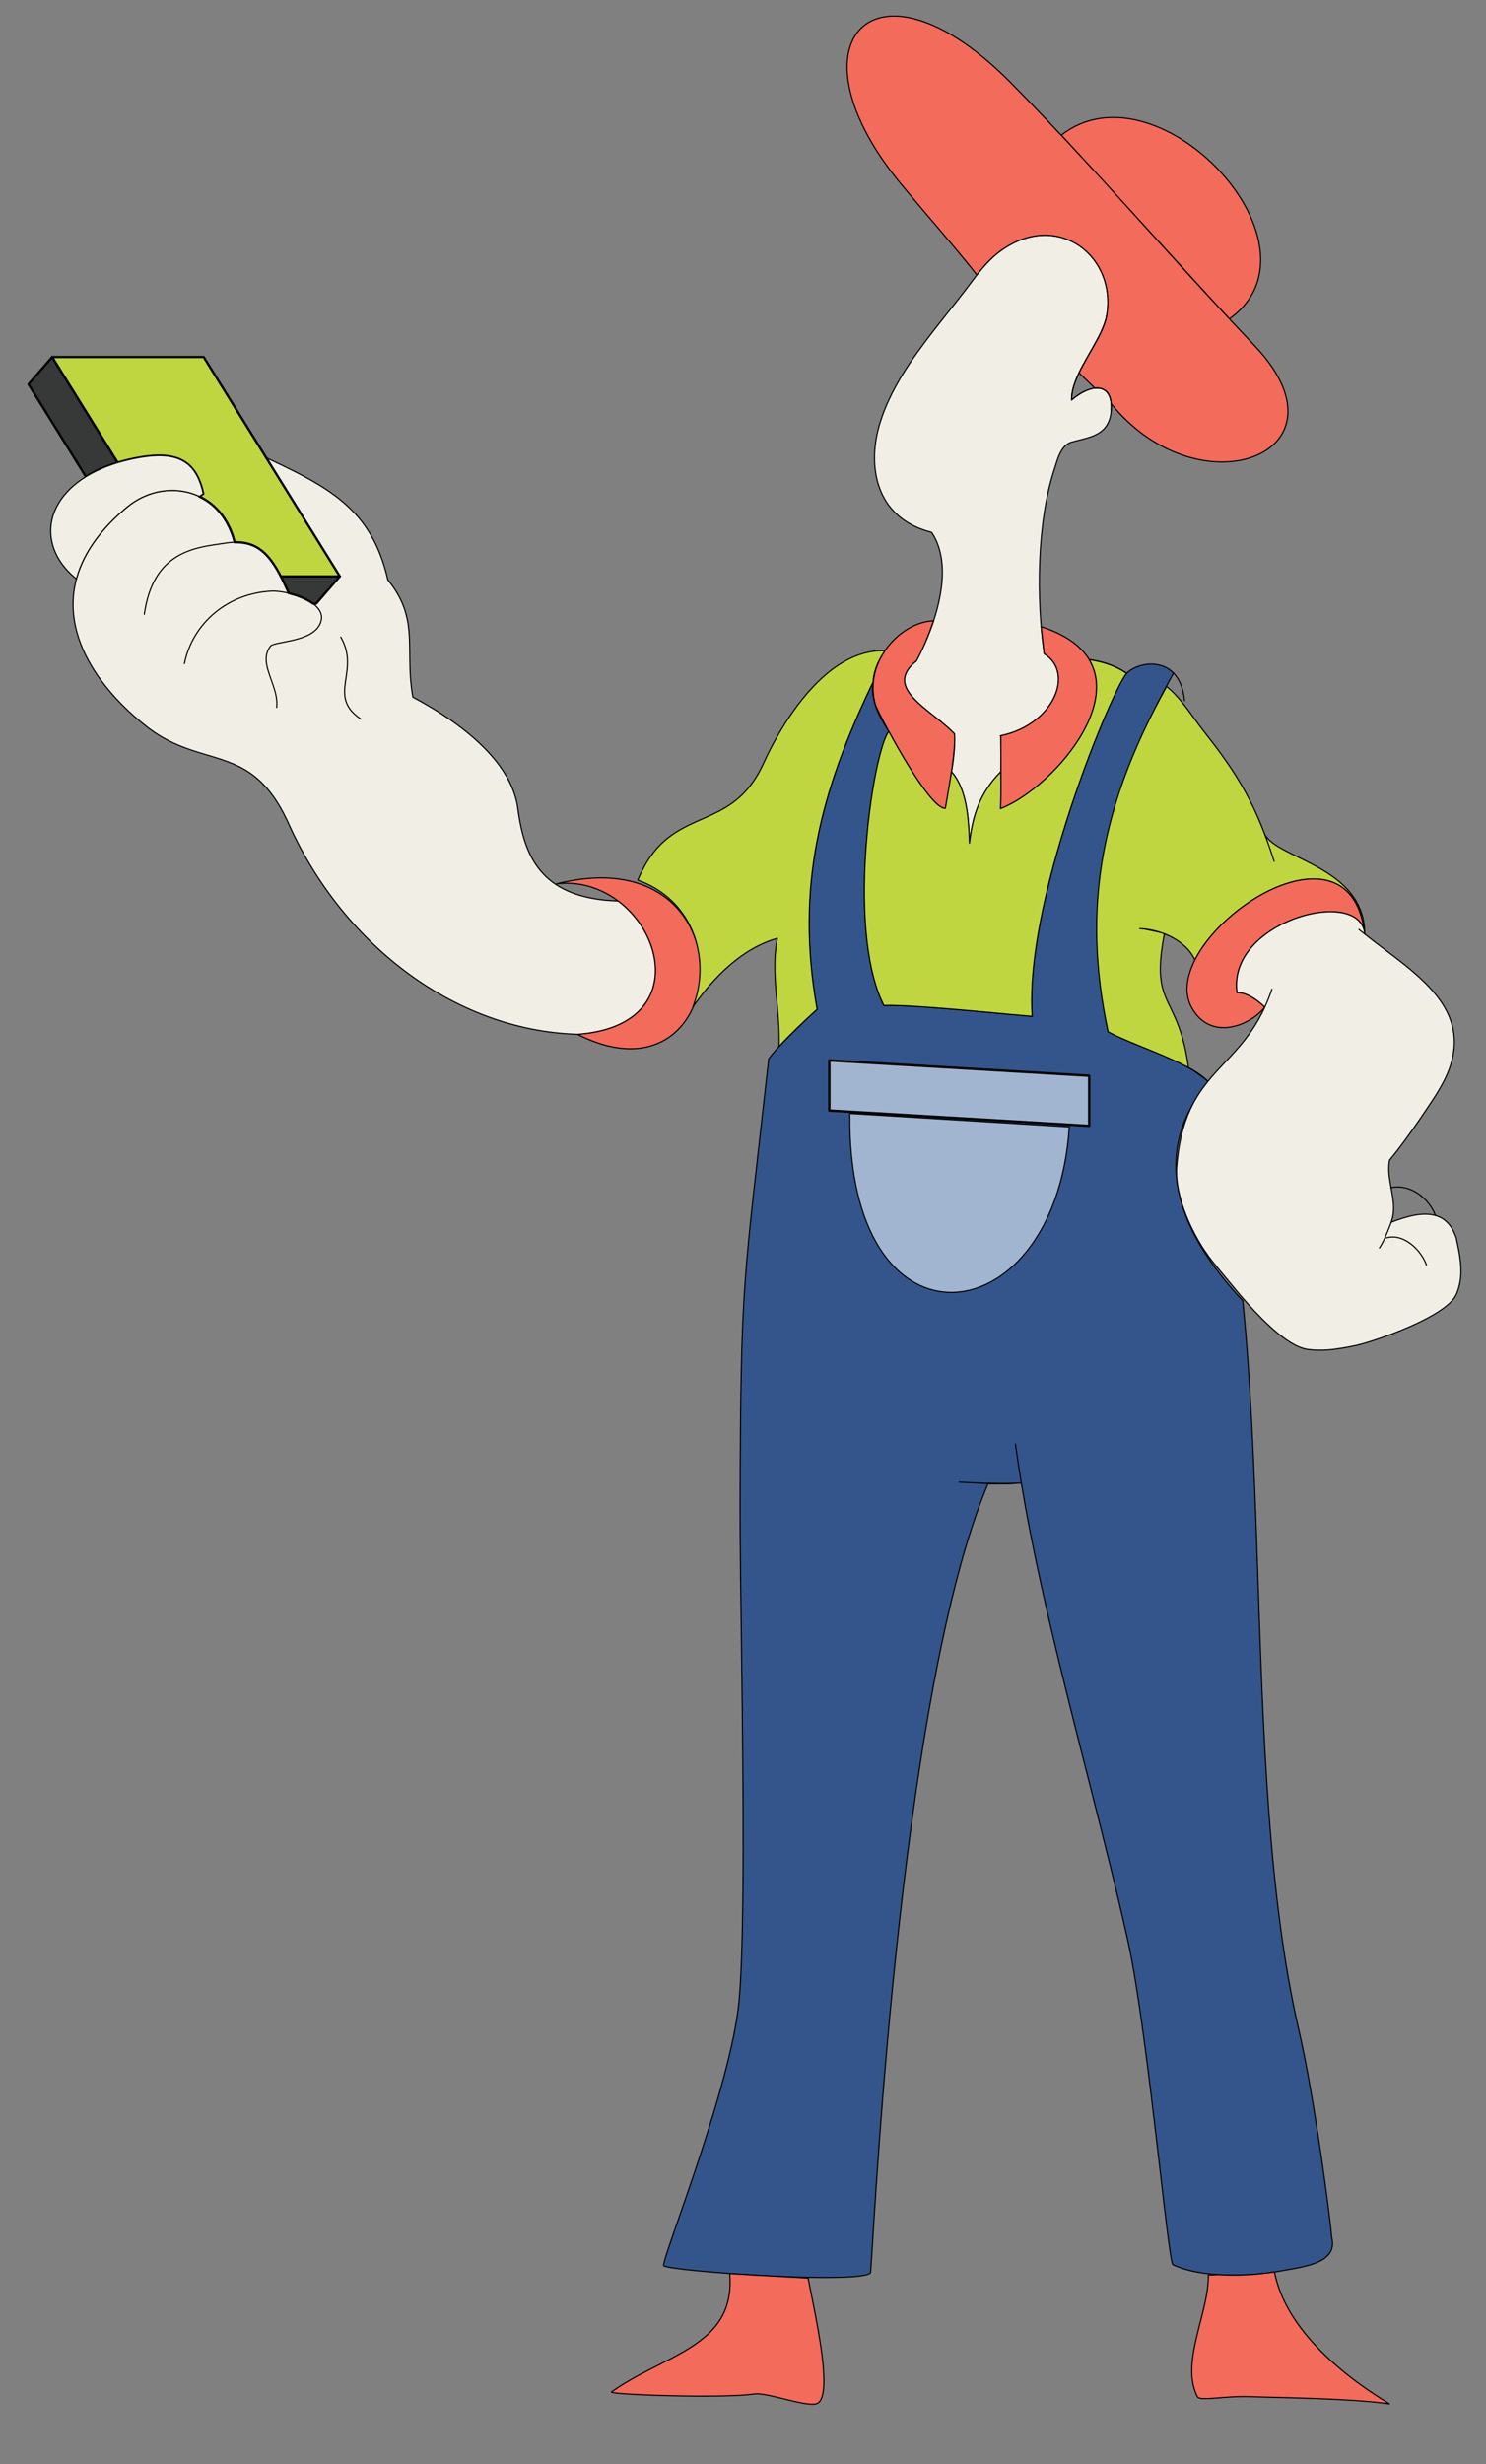 <?xml version="1.0" encoding="UTF-8" standalone="no"?>
<!DOCTYPE svg PUBLIC "-//W3C//DTD SVG 1.1//EN" "http://www.w3.org/Graphics/SVG/1.1/DTD/svg11.dtd">
<svg width="100%" height="100%" viewBox="0 0 598 991" version="1.1" xmlns="http://www.w3.org/2000/svg" xmlns:xlink="http://www.w3.org/1999/xlink" xml:space="preserve" xmlns:serif="http://www.serif.com/" style="fill-rule:evenodd;clip-rule:evenodd;stroke-linecap:round;stroke-linejoin:round;stroke-miterlimit:1.5;">
    <rect x="0" y="0" width="598" height="991" fill="#808080" stroke="none"/>
    <g id="Mesa-de-trabajo1" serif:id="Mesa de trabajo1" transform="matrix(0.785,0,0,0.994,-43.35,-1.93)">
        <rect x="55.217" y="1.942" width="760.594" height="995.953" style="fill:none;"/>
        <g transform="matrix(-2.297,0,0,1.814,1033.85,-439.498)">
            <g transform="matrix(1,0,0,1,-37.315,31.488)">
                <path d="M250.361,375.534C255.628,370.054 266.504,365.37 258.836,359.285C254.882,351.877 250.062,338.647 255.445,330.606C268.139,327.388 269.729,315.729 267.134,306.767C263.627,294.655 253.898,284.745 246.319,274.482C244.561,272.101 242.607,269.716 240.21,267.945C227.566,258.602 214.173,268.791 216.345,282.101C217.284,287.857 224.268,295.028 224.2,301L224.2,301.079C219.879,297.397 214.919,296.978 215.371,303.447C215.764,309.091 220.281,309.367 224.228,310.49C226.67,311.184 227.358,314.424 228.115,316.735C231.889,328.273 232.11,345.071 230.329,357.688C223.477,361.796 228.064,373.526 240.093,376L240,376C239.973,379.931 239.973,379.931 240,384C244.921,388.94 246.318,394.218 247,399.95C247.202,394.662 247.473,388.062 251,384C251,384 250.036,378.804 250.361,375.534Z" style="fill:rgb(241,238,230);"/>
                <path d="M239.872,376.084C233.644,374.742 229.431,370.925 227.784,366.995C226.258,363.353 226.928,359.613 230.211,357.61C231.083,351.402 231.471,344.185 231.189,337.085C230.899,329.785 229.901,322.607 227.993,316.775C227.555,315.435 227.141,313.782 226.39,312.499C225.867,311.605 225.179,310.893 224.193,310.612C221.715,309.908 219.016,309.527 217.236,307.969C216.147,307.015 215.395,305.625 215.243,303.456C215.057,300.789 215.788,299.269 216.99,298.64C218.722,297.734 221.495,298.683 224.072,300.806C224.055,299.585 223.747,298.316 223.265,297.02C221.403,292.024 216.956,286.637 216.219,282.122C215.094,275.225 218.116,269.161 223.048,266.172C227.712,263.345 234.089,263.263 240.286,267.842C241.252,268.556 242.146,269.368 242.984,270.24C244.237,271.541 245.365,272.974 246.422,274.406C250.927,280.507 256.191,286.483 260.458,292.87C263.377,297.241 265.83,301.805 267.257,306.732C268.63,311.474 268.835,316.968 266.864,321.581C265.09,325.733 261.557,329.175 255.524,330.718C253.381,333.947 252.89,338.013 253.318,342.195C253.951,348.375 256.594,354.809 258.936,359.201C261.496,361.241 262.006,363.133 261.368,364.944C260.797,366.564 259.287,368.126 257.465,369.683C255.2,371.618 252.455,373.549 250.484,375.591L250.484,375.591C250.388,376.594 250.412,377.774 250.492,378.926C250.67,381.521 251.126,383.977 251.126,383.977C251.133,384.015 251.122,384.054 251.096,384.084C249.671,385.725 248.784,387.786 248.217,390.005C247.389,393.249 247.247,396.832 247.128,399.955C247.125,400.022 247.072,400.075 247.005,400.078C246.939,400.08 246.881,400.031 246.873,399.965C246.519,396.983 245.97,394.125 244.829,391.373C243.786,388.86 242.247,386.437 239.91,384.09C239.886,384.066 239.873,384.034 239.872,384.001C239.859,382.001 239.852,380.984 239.852,380C239.852,378.996 239.858,378.027 239.872,376.084ZM224.328,301.001C224.342,299.692 224.024,298.327 223.504,296.931C221.648,291.95 217.206,286.582 216.471,282.08C215.364,275.297 218.33,269.33 223.18,266.39C227.768,263.61 234.039,263.544 240.134,268.048C241.088,268.753 241.972,269.556 242.8,270.417C244.045,271.71 245.166,273.135 246.217,274.557C250.719,280.655 255.981,286.628 260.245,293.012C263.15,297.361 265.592,301.901 267.012,306.803C268.369,311.49 268.578,316.921 266.629,321.48C264.878,325.579 261.382,328.969 255.414,330.482C255.383,330.49 255.356,330.509 255.339,330.535C253.141,333.818 252.627,337.959 253.064,342.221C253.702,348.446 256.365,354.928 258.723,359.345C258.731,359.361 258.743,359.374 258.756,359.385C261.213,361.334 261.736,363.129 261.127,364.859C260.568,366.444 259.082,367.966 257.299,369.489C255.016,371.44 252.248,373.387 250.269,375.446C250.249,375.467 250.237,375.493 250.234,375.522C250.132,376.547 250.156,377.76 250.237,378.944C250.4,381.314 250.793,383.569 250.864,383.963C249.436,385.626 248.541,387.704 247.97,389.942C247.266,392.699 247.054,395.7 246.932,398.459C246.571,395.983 246.026,393.591 245.064,391.275C244.015,388.747 242.471,386.309 240.127,383.947C240.114,381.982 240.108,380.975 240.107,380C240.107,379.003 240.114,378.04 240.127,376.123C240.177,376.11 240.215,376.067 240.22,376.013C240.224,375.982 240.215,375.952 240.199,375.928C240.194,375.9 240.169,375.879 240.113,375.874C233.879,374.59 229.657,370.804 228.02,366.897C226.538,363.36 227.18,359.724 230.395,357.797C230.428,357.777 230.45,357.744 230.455,357.706C231.336,351.47 231.727,344.214 231.444,337.075C231.153,329.749 230.15,322.547 228.236,316.695C227.793,315.34 227.371,313.668 226.611,312.37C226.053,311.418 225.314,310.666 224.263,310.367C221.822,309.673 219.158,309.312 217.405,307.777C216.358,306.861 215.643,305.522 215.498,303.439C215.322,300.915 215.971,299.461 217.109,298.866C218.823,297.969 221.578,299.012 224.117,301.176C224.155,301.209 224.208,301.216 224.253,301.195C224.299,301.174 224.328,301.129 224.328,301.079L224.328,301.001L224.328,301.001Z"/>
            </g>
            <g transform="matrix(1,0,0,1,-44.842,21.77)">
                <path d="M234.027,251.718L196.527,292.718C173.66,276.466 212.418,234.898 234.027,251.718Z" style="fill:rgb(242,107,91);"/>
                <path d="M234.106,251.617C234.134,251.639 234.151,251.671 234.154,251.707C234.157,251.742 234.145,251.778 234.121,251.804L196.621,292.804C196.578,292.851 196.506,292.859 196.453,292.822C184.659,284.439 189.133,269.357 199.255,258.938C208.86,249.05 223.529,243.385 234.106,251.617ZM233.839,251.734C223.372,243.704 208.919,249.356 199.438,259.116C189.456,269.391 184.963,284.247 196.509,292.548C196.509,292.548 233.839,251.734 233.839,251.734L233.839,251.734Z"/>
            </g>
            <g transform="matrix(1,0,0,1,-37.315,31.488)">
                <path d="M215.371,301.926L215.371,301.926C195.446,326.444 160.539,312.942 183.428,288.9C201.868,269.53 219.357,248.973 237.716,230.373C268.055,199.636 288.06,221.094 262.867,252.182C258.409,257.682 249.682,267.593 245.342,273.189L245.341,273.189C243.838,271.256 242.172,269.395 240.21,267.945C227.566,258.602 214.173,268.791 216.345,282.101C216.986,286.031 220.446,290.621 222.554,295.039L218.999,298.448C217.061,298.239 215.591,299.243 215.371,301.926Z" style="fill:rgb(242,107,91);"/>
                <path d="M245.351,273.316C245.387,273.314 245.42,273.296 245.442,273.267L245.442,273.267C246.821,271.491 248.641,269.279 250.627,266.911C254.895,261.823 259.924,256.016 262.966,252.262C270.398,243.091 273.903,234.753 274.381,228.34C274.732,223.621 273.446,219.937 270.887,217.711C268.355,215.509 264.572,214.727 259.873,215.794C253.765,217.182 246.095,221.702 237.625,230.283C232.062,235.92 226.578,241.736 221.123,247.645C208.578,261.234 196.188,275.311 183.335,288.811C176.59,295.897 174.848,302.081 176.238,306.653C177.486,310.761 181.259,313.586 186.246,314.615C194.669,316.354 206.562,312.968 215.47,302.007L215.371,302.054L215.498,301.937C215.594,300.764 215.931,299.921 216.45,299.368C217.076,298.701 217.963,298.465 218.985,298.575C219.023,298.579 219.06,298.566 219.087,298.54L222.642,295.131C222.682,295.093 222.693,295.033 222.669,294.984C221.256,292.023 219.236,288.984 217.864,286.119C217.195,284.721 216.681,283.365 216.471,282.08C215.364,275.297 218.33,269.33 223.18,266.39C227.768,263.61 234.039,263.544 240.134,268.048C241.112,268.77 242.015,269.595 242.861,270.48C243.705,271.363 244.493,272.306 245.241,273.268C245.265,273.299 245.302,273.317 245.341,273.317L245.351,273.316ZM215.247,301.876C215.353,300.653 215.719,299.774 216.264,299.193C216.931,298.482 217.869,298.211 218.953,298.315C218.953,298.315 222.399,295.01 222.399,295.01C220.988,292.076 218.993,289.067 217.634,286.229C216.954,284.808 216.432,283.428 216.219,282.122C215.094,275.225 218.116,269.161 223.048,266.172C227.712,263.345 234.089,263.263 240.286,267.842C241.275,268.573 242.189,269.408 243.045,270.303C243.858,271.153 244.619,272.058 245.341,272.981C246.708,271.225 248.491,269.06 250.431,266.747C254.698,261.66 259.727,255.854 262.768,252.101C270.157,242.983 273.652,234.698 274.126,228.321C274.471,223.698 273.226,220.084 270.719,217.904C268.24,215.747 264.532,214.998 259.93,216.043C253.854,217.424 246.231,221.927 237.807,230.462C232.245,236.097 226.764,241.911 221.311,247.818C208.765,261.408 196.373,275.486 183.52,288.988C176.864,295.98 175.111,302.067 176.482,306.579C177.705,310.603 181.412,313.356 186.298,314.365C194.643,316.087 206.417,312.722 215.247,301.876Z"/>
            </g>
            <g transform="matrix(1,0,0,1,-37.315,31.488)">
                <path d="M235.423,542.655C237.415,542.78 240.661,542.845 242.867,542.844C263.406,591.327 268.69,718.464 269.094,718.858C271.76,721.456 315.223,718.354 315.258,717.187C315.331,714.742 300.02,676.857 298.378,657.796C296.493,635.902 298.261,569.339 298.193,547.451C298.033,496.237 297.445,498.924 291.805,448.053C289.497,444.873 283.909,439.625 281,437C285.898,409.579 280.282,388.516 268.516,364C269.273,368.418 266.391,372.858 265,375C268.531,379.672 274.671,419.205 266.094,436.147C258.926,435.956 240.151,438.008 233,438.564C234.774,412.395 215.12,365.705 212,362.155C210.177,360.082 204.718,358.646 201.453,362C216.638,389.302 221.753,415.34 216.057,442C210.397,445.125 198.292,448.466 193.702,453.161C198.208,459.046 210.838,475.538 186,502C180.827,554.058 184.294,617.769 173.508,664.579C169.662,681.273 166.123,709.807 166.181,710.836C164.583,716.787 172.691,717.505 177.512,718.402C184.122,719.632 195.113,720.085 201.582,717.022C202.675,716.505 207.208,664.931 211.607,644.958C218.275,614.677 230.091,575.129 235.423,542.655Z" style="fill:rgb(52,85,139);"/>
                <path d="M235.53,542.79C233.923,552.559 231.73,562.965 229.269,573.566C223.553,598.182 216.388,623.843 211.731,644.985C210.54,650.394 209.339,658.121 208.2,666.523C205.908,683.416 203.864,703.038 202.644,712.051C202.343,714.273 202.091,715.852 201.899,716.59C201.849,716.782 201.801,716.92 201.759,717.002C201.719,717.08 201.673,717.12 201.637,717.137C199.01,718.381 195.64,719.05 192.119,719.321C186.942,719.72 181.436,719.262 177.489,718.528C174.736,718.016 170.918,717.558 168.429,716.164C166.5,715.083 165.354,713.449 166.053,710.82C166.043,710.015 167.307,699.482 169.149,687.597C170.375,679.691 171.855,671.186 173.384,664.55C176.787,649.784 178.77,633.334 180.054,616.099C182.839,578.706 182.332,537.617 185.873,501.987C185.876,501.959 185.888,501.933 185.907,501.913C194.212,493.065 198.32,485.336 199.94,478.747C203.147,465.699 196.584,457.135 193.6,453.238C193.562,453.188 193.566,453.117 193.611,453.072C195.088,451.56 197.338,450.187 199.904,448.917C205.298,446.248 212.087,444.032 215.944,441.916C218.887,428.104 218.925,414.459 216.16,400.718C213.599,387.985 208.632,375.169 201.342,362.062C201.314,362.013 201.322,361.951 201.362,361.911C202.878,360.352 204.86,359.808 206.743,359.878C208.986,359.963 211.087,360.923 212.096,362.071C214.149,364.407 223.357,385.391 228.921,406.943C231.809,418.127 233.716,429.464 233.137,438.425C238.005,438.041 247.961,437.005 256.138,436.421C260.113,436.138 263.668,435.961 266.016,436.017C269.754,428.571 270.663,416.798 270.216,405.545C269.644,391.195 266.87,377.686 264.898,375.077C264.866,375.034 264.864,374.976 264.893,374.93C265.778,373.567 267.271,371.27 268.034,368.64C268.461,367.169 268.66,365.594 268.39,364.022C268.379,363.959 268.416,363.898 268.477,363.878C268.538,363.859 268.603,363.887 268.631,363.945C274.532,376.24 278.887,387.667 281.147,399.462C283.395,411.191 283.572,423.283 281.138,436.953C282.855,438.503 285.472,440.937 287.806,443.324C289.452,445.008 290.958,446.668 291.909,447.978C291.922,447.996 291.93,448.017 291.932,448.039C294.752,473.477 296.31,485.524 297.182,497.614C298.054,509.705 298.241,521.839 298.321,547.451C298.366,562.11 297.588,596.807 297.636,624.704C297.659,638.457 297.883,650.556 298.506,657.785C298.941,662.845 300.342,669.234 302.163,675.934C306.012,690.101 311.735,705.655 314.19,712.99C314.953,715.269 315.398,716.765 315.386,717.191C315.384,717.234 315.368,717.281 315.324,717.325C315.283,717.367 315.203,717.415 315.083,717.461C314.699,717.606 313.833,717.772 312.595,717.946C307.739,718.63 297.109,719.461 287.557,719.818C281.64,720.039 276.136,720.079 272.673,719.789C270.722,719.626 269.409,719.343 269.005,718.95C268.994,718.939 268.961,718.883 268.946,718.771C268.925,718.615 268.898,718.289 268.863,717.803C268.747,716.206 268.551,712.873 268.255,708.179C267.086,689.673 264.361,650.012 258.914,612.253C255.047,585.449 249.81,559.603 242.782,542.971C241.716,542.971 240.419,542.956 239.141,542.927C237.826,542.896 236.532,542.85 235.53,542.79ZM201.515,716.913C201.521,716.902 201.539,716.873 201.55,716.847C201.582,716.773 201.615,716.665 201.652,716.526C201.843,715.793 202.092,714.224 202.391,712.016C203.611,703.004 205.655,683.382 207.947,666.488C209.087,658.078 210.29,650.344 211.482,644.93C216.138,623.787 223.304,598.125 229.02,573.508C231.49,562.872 233.688,552.431 235.297,542.634C235.308,542.57 235.365,542.523 235.431,542.528C236.445,542.591 237.785,542.64 239.147,542.671C240.456,542.702 241.787,542.717 242.867,542.716C242.918,542.716 242.964,542.747 242.984,542.794C250.035,559.438 255.291,585.346 259.167,612.217C264.615,649.984 267.341,689.654 268.51,708.163C268.806,712.856 269.002,716.189 269.117,717.784C269.152,718.263 269.179,718.584 269.199,718.737C269.202,718.756 269.205,718.775 269.207,718.789C269.618,719.152 270.867,719.382 272.695,719.534C276.15,719.823 281.642,719.784 287.547,719.563C297.089,719.206 307.709,718.376 312.559,717.693C313.77,717.523 314.617,717.364 314.993,717.222C315.048,717.201 315.106,717.168 315.13,717.153C315.122,716.698 314.679,715.253 313.948,713.071C311.492,705.734 305.767,690.173 301.916,676.001C300.092,669.285 298.688,662.88 298.251,657.807C297.628,650.573 297.404,638.466 297.38,624.705C297.333,596.808 298.111,562.11 298.065,547.451C297.985,521.849 297.799,509.719 296.927,497.633C296.055,485.55 294.5,473.511 291.682,448.101C290.736,446.803 289.248,445.164 287.623,443.502C285.27,441.096 282.627,438.64 280.914,437.095C280.882,437.065 280.867,437.021 280.874,436.978C283.315,423.313 283.142,411.23 280.896,399.51C278.683,387.963 274.458,376.769 268.74,364.764C268.846,366.112 268.646,367.449 268.279,368.711C267.522,371.322 266.054,373.61 265.155,374.996C267.133,377.786 269.902,391.243 270.471,405.535C270.922,416.871 269.991,428.731 266.208,436.205C266.185,436.249 266.14,436.276 266.09,436.275C263.749,436.212 260.167,436.39 256.156,436.676C247.896,437.266 237.821,438.317 233.01,438.692C232.973,438.694 232.937,438.681 232.91,438.655C232.884,438.629 232.87,438.593 232.873,438.556C233.48,429.594 231.57,418.224 228.674,407.007C223.123,385.508 213.952,364.57 211.904,362.24C210.93,361.132 208.899,360.215 206.734,360.134C204.946,360.066 203.065,360.571 201.611,362.022C208.89,375.125 213.85,387.937 216.411,400.667C219.186,414.462 219.144,428.16 216.181,442.027C216.174,442.063 216.151,442.094 216.118,442.112C212.269,444.237 205.438,446.463 200.017,449.146C197.525,450.38 195.332,451.709 193.871,453.171C196.909,457.141 203.398,465.748 200.188,478.808C198.562,485.421 194.447,493.179 186.123,502.056C182.587,537.674 183.093,578.742 180.308,616.118C179.024,633.367 177.038,649.829 173.633,664.608C172.105,671.238 170.626,679.736 169.402,687.636C167.546,699.611 166.274,710.21 166.308,710.829C166.309,710.843 166.308,710.856 166.304,710.869C165.633,713.367 166.724,714.916 168.554,715.941C171.021,717.323 174.807,717.769 177.535,718.277C181.465,719.007 186.945,719.463 192.099,719.066C195.581,718.798 198.914,718.141 201.515,716.913Z"/>
            </g>
            <g transform="matrix(1,0,0,1,-37.315,31.488)">
                <path d="M203,365C218.185,392.302 221.753,415.34 216.057,442C211.853,444.321 203.705,446.975 198.11,450C200.445,433.15 206.713,436.934 203.5,420.161C200.538,421.315 197.898,423.299 196.692,426C189.365,411.49 161.436,396.761 158.785,420.218C158.785,405.213 178.102,403.526 181.08,398C184.513,388.969 188.405,382.931 194.756,374.918C197.194,371.84 199.741,367.553 203,365Z" style="fill:rgb(191,214,65);"/>
                <path d="M202.921,364.899C202.951,364.876 202.989,364.867 203.025,364.875C203.062,364.882 203.093,364.905 203.112,364.938C210.412,378.064 215.029,390.205 217.226,402.236C219.604,415.259 219.146,428.153 216.181,442.027C216.174,442.063 216.151,442.094 216.118,442.112C212.735,443.98 206.798,446.064 201.691,448.383C200.452,448.945 199.263,449.522 198.171,450.112C198.128,450.135 198.077,450.132 198.037,450.105C197.998,450.077 197.977,450.03 197.984,449.982C199.455,439.366 202.484,436.933 203.726,432.399C204.447,429.768 204.558,426.425 203.403,420.336C202.023,420.889 200.718,421.623 199.603,422.53C198.399,423.508 197.418,424.687 196.808,426.052C196.788,426.097 196.744,426.126 196.695,426.128C196.646,426.129 196.6,426.102 196.578,426.058C192.38,417.745 181.397,409.359 172.317,408.18C168.612,407.699 165.224,408.421 162.758,410.86C160.787,412.809 159.407,415.85 158.912,420.232C158.904,420.299 158.846,420.349 158.778,420.345C158.71,420.342 158.657,420.286 158.657,420.218C158.657,414.924 161.041,411.273 164.27,408.526C167.969,405.38 172.781,403.424 176.366,401.535C178.523,400.398 180.233,399.291 180.962,397.949C182.712,393.347 184.58,389.523 186.831,385.819C189.003,382.243 191.532,378.779 194.655,374.838C196.121,372.989 197.625,370.704 199.299,368.62C200.418,367.227 201.613,365.925 202.921,364.899ZM202.961,365.193C201.714,366.192 200.571,367.445 199.499,368.78C197.825,370.863 196.321,373.148 194.856,374.997C191.74,378.929 189.216,382.384 187.049,385.952C184.805,389.645 182.943,393.459 181.199,398.045C181.197,398.051 181.195,398.056 181.192,398.061C180.448,399.441 178.702,400.592 176.485,401.761C172.915,403.643 168.12,405.587 164.436,408.721C162.014,410.781 160.074,413.357 159.289,416.773L159.294,416.755C160.006,414.094 161.14,412.102 162.578,410.679C165.1,408.185 168.561,407.435 172.35,407.927C181.416,409.104 192.37,417.408 196.686,425.709C197.317,424.409 198.277,423.279 199.442,422.331C200.615,421.378 201.995,420.61 203.454,420.042C203.489,420.028 203.529,420.031 203.562,420.049C203.595,420.067 203.618,420.099 203.625,420.137C204.821,426.38 204.706,429.789 203.972,432.467C202.743,436.957 199.753,439.381 198.272,449.769C199.307,449.217 200.425,448.678 201.585,448.15C206.66,445.846 212.556,443.775 215.943,441.916C218.89,428.099 219.343,415.255 216.975,402.282C214.79,390.316 210.204,378.242 202.961,365.193Z"/>
            </g>
            <g transform="matrix(1,0,0,1,-37.315,31.488)">
                <path d="M198.5,449.786C196.562,450.834 194.883,451.953 193.702,453.161"/>
                <path d="M198.561,449.899C197.467,450.49 196.456,451.104 195.571,451.744C194.899,452.23 194.3,452.732 193.793,453.25C193.744,453.3 193.663,453.301 193.613,453.252C193.562,453.203 193.561,453.122 193.611,453.072C194.127,452.544 194.737,452.033 195.422,451.537C196.315,450.891 197.335,450.271 198.439,449.674C198.501,449.64 198.579,449.663 198.612,449.725C198.646,449.787 198.623,449.865 198.561,449.899Z"/>
            </g>
            <g transform="matrix(1,0,0,1,-37.315,31.488)">
                <path d="M235.423,542.655C235.873,539.916 236.384,536.577 236.732,533.959"/>
                <path d="M235.297,542.634C235.519,541.28 235.756,539.78 235.982,538.292C236.212,536.772 236.43,535.265 236.606,533.942C236.615,533.872 236.679,533.823 236.749,533.832C236.819,533.841 236.868,533.906 236.859,533.976C236.683,535.3 236.465,536.808 236.234,538.331C236.009,539.819 235.771,541.321 235.549,542.676C235.537,542.745 235.472,542.792 235.402,542.781C235.333,542.77 235.285,542.704 235.297,542.634Z"/>
            </g>
            <g transform="matrix(1,0,0,1,-37.315,31.488)">
                <path d="M255,350.335C262.366,350.596 270.686,359.447 268,369C267.572,370.521 256.23,392.37 252.389,392.178C252.32,392.175 249.824,378.405 250.361,375.534C255.628,370.054 266.504,365.37 258.836,359.285C257.546,356.913 256.267,353.956 255,350.335Z" style="fill:rgb(242,107,91);"/>
                <path d="M254.879,350.377C254.866,350.337 254.872,350.293 254.897,350.259C254.922,350.225 254.962,350.205 255.005,350.207C258.923,350.346 263.111,352.889 265.796,356.679C268.205,360.079 269.404,364.478 268.123,369.035C267.842,370.035 262.853,379.808 258.367,386.355C256.766,388.691 255.228,390.617 253.99,391.593C253.377,392.077 252.83,392.328 252.383,392.306C252.368,392.305 252.295,392.3 252.264,392.211C252.259,392.196 252.249,392.161 252.238,392.11C252.204,391.962 252.143,391.652 252.061,391.215C251.736,389.472 251.092,385.706 250.643,382.245C250.265,379.322 250.029,376.615 250.236,375.511C250.24,375.487 250.252,375.464 250.269,375.446C252.248,373.387 255.016,371.44 257.299,369.489C259.082,367.966 260.568,366.444 261.127,364.859C261.736,363.129 261.213,361.334 258.756,359.385C258.743,359.375 258.732,359.361 258.723,359.346C258.021,358.053 257.321,356.587 256.624,354.935C256.04,353.549 255.459,352.032 254.879,350.377ZM255.183,350.471C255.74,352.052 256.299,353.505 256.86,354.836C257.548,356.47 258.24,357.92 258.935,359.201C261.495,361.24 262.006,363.133 261.368,364.944C260.797,366.564 259.287,368.126 257.465,369.683C255.199,371.62 252.452,373.552 250.48,375.595C250.326,376.488 250.45,378.366 250.694,380.546C251.113,384.279 251.892,388.893 252.282,391.003C252.374,391.506 252.445,391.866 252.483,392.037L252.486,392.051C252.869,392.034 253.322,391.795 253.832,391.392C255.056,390.427 256.574,388.52 258.157,386.21C262.624,379.691 267.597,369.962 267.877,368.965C269.136,364.488 267.954,360.167 265.588,356.827C262.994,353.165 258.976,350.68 255.183,350.471Z"/>
            </g>
            <g transform="matrix(1,0,0,1,-37.315,31.488)">
                <path d="M230.329,357.688C223.477,361.796 228.064,373.526 240.093,376L240,376C239.973,379.931 239.903,388.324 240.091,392.245C227.163,387.341 204.329,360.259 231,351.639L230.329,357.688Z" style="fill:rgb(242,107,91);"/>
                <path d="M240.113,375.874C233.879,374.59 229.657,370.804 228.02,366.897C226.538,363.36 227.18,359.724 230.395,357.797C230.429,357.777 230.451,357.741 230.456,357.702L231.127,351.653C231.132,351.61 231.114,351.568 231.081,351.54C231.047,351.513 231.002,351.504 230.961,351.518C220.468,354.909 217.588,361.145 218.736,367.77C220.522,378.079 232.132,389.363 240.046,392.365C240.086,392.38 240.132,392.374 240.167,392.349C240.201,392.323 240.221,392.282 240.219,392.239C240.141,390.625 240.108,388.254 240.097,385.748C240.081,382.229 240.111,378.447 240.127,376.123C240.177,376.11 240.215,376.067 240.22,376.013C240.224,375.982 240.215,375.952 240.199,375.928C240.194,375.9 240.169,375.879 240.113,375.874ZM230.209,357.611L230.851,351.822C220.683,355.171 217.865,361.249 218.987,367.726C220.746,377.877 232.107,388.975 239.955,392.056C239.884,390.446 239.852,388.16 239.841,385.749C239.826,382.21 239.856,378.405 239.872,376.084C233.644,374.742 229.431,370.925 227.784,366.995C226.258,363.354 226.928,359.615 230.209,357.611Z"/>
            </g>
            <g transform="matrix(1,0,0,1,-37.315,31.488)">
                <path d="M181.08,398C180.373,399.859 179.685,401.844 179,404"/>
                <path d="M181.199,398.045C180.835,399.004 180.475,399.996 180.119,401.027C179.785,401.995 179.453,402.997 179.122,404.039C179.1,404.106 179.028,404.143 178.961,404.122C178.894,404.1 178.857,404.028 178.878,403.961C179.21,402.917 179.543,401.913 179.878,400.944C180.235,399.91 180.595,398.915 180.96,397.955C180.985,397.889 181.059,397.856 181.125,397.881C181.191,397.906 181.224,397.98 181.199,398.045Z"/>
            </g>
            <g transform="matrix(1,0,0,1,-37.315,31.488)">
                <path d="M158.785,420.218C159.682,409.353 189.552,417.352 187.271,433.28C185.138,433.119 182.573,435.091 181.075,436.5C184.364,440.706 193.235,444.211 197.422,436.6C205.6,421.732 162.125,390.662 158.785,420.218Z" style="fill:rgb(242,107,91);"/>
                <path d="M158.963,419.812C159.276,417.862 160.616,416.594 162.546,415.926C166.052,414.713 171.485,415.465 176.367,417.721C182.692,420.645 188.102,426.104 187.161,433.146C186.298,433.112 185.37,433.403 184.472,433.86C183.143,434.535 181.878,435.569 180.988,436.407C180.94,436.452 180.934,436.527 180.975,436.579C182.726,438.819 186.044,440.862 189.41,441.168C192.446,441.445 195.523,440.317 197.534,436.662C199.28,433.487 198.707,429.58 196.669,425.676C193.013,418.672 184.641,411.672 176.672,408.961C172.114,407.411 167.688,407.265 164.341,409.3C161.486,411.035 159.408,414.358 158.711,419.77C158.688,419.912 158.67,420.058 158.658,420.207C158.652,420.277 158.703,420.338 158.773,420.345C158.842,420.352 158.904,420.301 158.912,420.232C158.928,420.091 158.945,419.951 158.963,419.812ZM159.214,418.242C159.854,417.036 160.993,416.193 162.462,415.685C166.017,414.456 171.526,415.202 176.474,417.49C182.936,420.477 188.43,426.086 187.398,433.299C187.388,433.365 187.329,433.413 187.262,433.408C186.407,433.343 185.483,433.633 184.588,434.087C183.323,434.73 182.118,435.704 181.248,436.513C182.981,438.669 186.184,440.618 189.433,440.914C192.378,441.182 195.36,440.084 197.31,436.539C199.018,433.433 198.437,429.613 196.443,425.794C192.813,418.842 184.501,411.894 176.59,409.203C172.111,407.679 167.762,407.519 164.473,409.518C161.957,411.048 160.069,413.841 159.214,418.242Z"/>
            </g>
            <g transform="matrix(1,0,0,1,-37.315,31.488)">
                <path d="M209,419C207.213,419.065 205.297,419.46 203.5,420.161"/>
                <path d="M209.005,419.128C208.102,419.16 207.166,419.278 206.229,419.478C205.326,419.67 204.422,419.938 203.546,420.28C203.481,420.305 203.407,420.273 203.381,420.207C203.355,420.141 203.388,420.067 203.454,420.042C204.342,419.696 205.259,419.423 206.176,419.228C207.127,419.025 208.078,418.906 208.995,418.872C209.066,418.87 209.125,418.925 209.128,418.995C209.13,419.066 209.075,419.125 209.005,419.128Z"/>
            </g>
            <g transform="matrix(1,0,0,1,-37.315,31.488)">
                <path d="M158.785,420.218C159.682,409.353 189.552,417.352 187.271,433.28C185.138,433.119 182.573,435.091 181.075,436.5C187.754,451.086 199.067,451.138 200.744,472.018C201.281,478.698 197.18,487.595 192.959,492.984C191.505,494.84 189.972,496.632 188.477,498.455C185.551,502.021 177.255,512.034 171.562,512.852C167.858,513.385 164.04,512.699 160.431,511.914C157.068,511.182 140.732,505.721 138.4,500.685C136.514,496.613 137.473,492.143 138.383,487.911L138.363,488C140.725,480.715 147.42,482.399 152.878,484.5C151.198,479.864 154.124,475.373 153.247,470.653C150.166,466.935 146.761,461.968 144.09,457.945C142.287,455.229 140.589,452.503 139.605,449.379C135.238,435.519 149.236,427.917 158.785,420.217C161.746,417.83 158.785,420.218 158.785,420.218Z" style="fill:rgb(241,238,230);"/>
                <path d="M138.238,487.974C137.698,490.489 137.149,493.086 137.189,495.633C137.217,497.372 137.519,499.088 138.284,500.739C139.235,502.791 142.485,504.924 146.254,506.774C151.773,509.483 158.396,511.602 160.404,512.039C162.574,512.511 164.819,512.947 167.071,513.105C168.578,513.211 170.088,513.193 171.58,512.979C173.912,512.644 176.682,510.784 179.342,508.445C183.201,505.051 186.836,500.656 188.575,498.536C189.622,497.26 190.687,495.999 191.731,494.72C192.179,494.172 192.622,493.62 193.059,493.062C195.153,490.39 197.217,486.858 198.704,483.16C200.228,479.369 201.145,475.403 200.872,472.008C200.284,464.688 198.514,459.919 196.177,456.188C191.854,449.286 185.572,445.952 181.23,436.53C182.101,435.718 183.314,434.734 184.588,434.087C185.483,433.633 186.407,433.343 187.262,433.408C187.329,433.413 187.388,433.365 187.398,433.299C188.43,426.086 182.936,420.477 176.474,417.49C171.526,415.202 166.017,414.456 162.462,415.685C160.314,416.428 158.871,417.888 158.663,420.152C153.016,424.699 145.833,429.218 141.795,435.008C138.978,439.048 137.683,443.706 139.483,449.417C139.879,450.673 140.389,451.865 140.975,453.018C141.852,454.744 142.899,456.382 143.984,458.016C145.577,460.416 147.432,463.153 149.324,465.76C150.598,467.515 151.889,469.212 153.128,470.71C153.725,473.993 152.481,477.165 152.255,480.354C152.162,481.658 152.238,482.965 152.668,484.283C149.382,483.036 145.686,481.992 142.756,482.933C140.832,483.551 139.229,485.016 138.283,487.836C138.273,487.84 138.264,487.855 138.257,487.888L138.258,487.884L138.238,487.973L138.238,487.974ZM158.946,419.924C159.226,417.91 160.579,416.607 162.546,415.926C166.052,414.713 171.485,415.465 176.367,417.721C182.692,420.645 188.102,426.104 187.161,433.146C186.298,433.112 185.37,433.403 184.472,433.86C183.143,434.535 181.878,435.569 180.988,436.407C180.948,436.445 180.936,436.503 180.959,436.553C185.308,446.051 191.619,449.392 195.96,456.323C198.281,460.027 200.033,464.762 200.617,472.028C200.887,475.389 199.975,479.313 198.467,483.065C196.989,486.74 194.938,490.25 192.858,492.905C192.423,493.461 191.98,494.012 191.533,494.559C190.49,495.837 189.424,497.098 188.378,498.374C186.644,500.488 183.021,504.87 179.173,508.253C176.556,510.554 173.838,512.396 171.544,512.726C170.07,512.938 168.578,512.955 167.088,512.85C164.85,512.693 162.616,512.259 160.458,511.789C158.458,511.354 151.863,509.243 146.366,506.545C142.661,504.726 139.45,502.649 138.515,500.631C137.766,499.014 137.472,497.333 137.444,495.629C137.404,493.103 137.951,490.528 138.487,488.033C139.395,485.235 140.95,483.781 142.834,483.176C145.791,482.227 149.538,483.351 152.832,484.619C152.879,484.637 152.932,484.626 152.968,484.591C153.003,484.556 153.015,484.504 152.998,484.456C152.501,483.085 152.413,481.727 152.509,480.372C152.738,477.151 153.989,473.947 153.373,470.63C153.369,470.608 153.359,470.588 153.345,470.571C152.103,469.073 150.809,467.371 149.531,465.61C147.641,463.006 145.788,460.272 144.197,457.874C143.117,456.249 142.076,454.619 141.203,452.902C140.623,451.762 140.118,450.583 139.727,449.34C137.955,443.717 139.231,439.132 142.005,435.154C146.038,429.371 153.223,424.865 158.858,420.323C158.86,420.321 158.863,420.319 158.865,420.317C158.865,420.317 160.166,419.268 160.182,419.255C160.182,419.255 160.183,419.254 160.183,419.253C160.238,419.198 160.207,419.148 160.158,419.113C160.133,419.055 160.09,419.012 160.023,419.057C160.022,419.057 160.021,419.057 160.02,419.058L160.008,419.067L158.946,419.924ZM138.37,487.995L138.379,488.024C138.38,488.029 138.381,488.034 138.383,488.038L138.419,488.008L138.37,487.995Z"/>
            </g>
            <g transform="matrix(1,0,0,1,-37.315,31.488)">
                <path d="M181.075,436.5C180.515,435.276 179.987,433.95 179.5,432.5"/>
                <path d="M180.959,436.553C180.669,435.92 180.388,435.259 180.116,434.567C179.861,433.919 179.615,433.244 179.379,432.541C179.357,432.474 179.393,432.401 179.459,432.379C179.526,432.357 179.599,432.393 179.621,432.459C179.856,433.159 180.101,433.83 180.354,434.474C180.623,435.161 180.903,435.817 181.191,436.447C181.221,436.511 181.192,436.587 181.128,436.616C181.064,436.645 180.988,436.617 180.959,436.553Z"/>
            </g>
            <g transform="matrix(1,0,0,1,-37.315,31.488)">
                <path d="M152.999,484.457C152.999,484.457 153.632,486.246 154.422,487.961C154.8,488.782 155.213,489.586 155.61,490.166C155.65,490.224 155.635,490.303 155.577,490.343C155.519,490.383 155.439,490.368 155.4,490.31C154.996,489.72 154.574,488.903 154.19,488.067C153.395,486.342 152.758,484.543 152.758,484.543C152.734,484.476 152.769,484.403 152.836,484.38C152.902,484.356 152.975,484.391 152.999,484.457Z"/>
            </g>
            <g transform="matrix(1,0,0,1,-37.315,31.488)">
                <path d="M339.137,409C294.829,397.946 299.342,460.408 334.5,442.563C304.522,440.377 318.087,406.568 339.137,409Z" style="fill:rgb(242,107,91);"/>
                <path d="M339.168,408.876C339.233,408.892 339.274,408.957 339.262,409.023C339.25,409.089 339.189,409.135 339.122,409.127C328.489,407.898 319.78,415.978 317.698,424.503C315.688,432.736 319.886,441.369 334.509,442.436C334.566,442.44 334.614,442.482 334.625,442.538C334.636,442.594 334.609,442.651 334.558,442.677C326.082,446.979 319.376,446.631 314.691,443.785C308.862,440.243 306.154,432.821 307.064,425.608C308.475,414.427 318.566,403.736 339.168,408.876ZM337.521,408.755C318.2,404.592 308.677,414.867 307.317,425.64C306.42,432.751 309.077,440.075 314.824,443.567C319.374,446.331 325.856,446.687 334.033,442.654C319.55,441.425 315.429,432.718 317.45,424.443C319.451,416.249 327.499,408.465 337.518,408.755L337.521,408.755Z"/>
            </g>
            <g transform="matrix(1,0,0,1,-40.315,33.643)">
                <path d="M201.873,365.988C201.998,364.708 202.247,363.607 202.592,362.665C203.04,361.443 203.65,360.487 204.362,359.756C204.411,359.705 204.492,359.704 204.542,359.753C204.593,359.802 204.594,359.883 204.545,359.934C203.855,360.642 203.266,361.569 202.832,362.752C202.493,363.677 202.25,364.757 202.127,366.012C202.12,366.083 202.058,366.134 201.988,366.127C201.917,366.12 201.866,366.058 201.873,365.988Z"/>
            </g>
            <g transform="matrix(1,0,0,1,-34.62,17.876)">
                <path d="M246.576,556.078C242.401,556.215 237.969,556.676 233.769,556.328"/>
                <path d="M246.58,556.206C244.076,556.288 241.48,556.487 238.897,556.558C237.168,556.605 235.445,556.595 233.759,556.456C233.689,556.45 233.636,556.388 233.642,556.318C233.648,556.248 233.71,556.195 233.78,556.201C235.456,556.34 237.17,556.35 238.89,556.302C241.473,556.231 244.068,556.033 246.572,555.951C246.642,555.948 246.701,556.004 246.704,556.074C246.706,556.145 246.651,556.204 246.58,556.206Z"/>
            </g>
            <g transform="matrix(0.955,0.236,-0.22,0.89,83.727,18.505)">
                <path d="M218.471,477.119C232.943,526.07 280.304,519.699 266.083,461.127L218.471,477.119Z" style="fill:rgb(161,181,208);"/>
                <path d="M218.347,477.161C218.337,477.126 218.34,477.088 218.356,477.055C218.372,477.022 218.399,476.997 218.432,476.986L266.045,460.994C266.079,460.983 266.115,460.987 266.146,461.005C266.177,461.024 266.2,461.055 266.209,461.092C273.138,489.631 265.457,505.811 254.102,509.299C242.064,512.997 225.823,502.447 218.347,477.161ZM218.634,477.21C226.071,502.208 242.105,512.694 254.031,509.031C265.281,505.575 272.809,489.54 265.992,461.304C265.992,461.304 218.634,477.21 218.634,477.21L218.634,477.21Z"/>
            </g>
            <g transform="matrix(1,0,0,1,-37.315,31.488)">
                <path d="M178.913,718.64C182.529,719.201 187.105,719.518 191.499,719.237L193.702,719.341C193.528,725.384 197.054,733.086 197.363,739.777C197.474,742.173 197.172,744.44 196.14,746.454C195.579,747.549 190.06,746.261 184.614,746.454C178.564,746.668 161.741,746.828 153.297,748.068C152.623,748.189 175.583,736.147 178.913,718.64L178.913,718.64Z" style="fill:rgb(242,107,91);"/>
                <path d="M178.935,718.515L178.94,718.516C179.057,718.543 178.922,718.754 178.913,718.767L178.913,718.768L179.038,718.664L179.036,718.676C179.038,718.668 179.04,718.659 179.041,718.65C179.046,718.586 179.002,718.529 178.94,718.516L178.933,718.514C180.814,718.806 182.956,719.032 185.197,719.141C187.253,719.241 189.393,719.243 191.491,719.109C191.495,719.109 191.5,719.109 191.505,719.109L193.708,719.213C193.777,719.217 193.831,719.275 193.829,719.345C193.792,720.649 193.928,722.03 194.167,723.462C195.034,728.664 197.248,734.528 197.491,739.771C197.546,740.957 197.5,742.112 197.316,743.22C197.125,744.373 196.785,745.475 196.254,746.512C196.155,746.705 195.93,746.845 195.586,746.926C195.189,747.02 194.623,747.042 193.927,747.021C191.708,746.955 188.148,746.456 184.619,746.581C180.918,746.713 173.185,746.823 165.806,747.173C161.127,747.395 156.59,747.713 153.315,748.195C153.238,748.209 153.198,748.166 153.182,748.147C153.158,748.116 153.125,748.054 153.187,747.978C153.204,747.957 153.273,747.904 153.393,747.826C153.688,747.636 154.332,747.249 155.232,746.679C158.707,744.477 166,739.543 171.634,732.722C175.008,728.637 177.787,723.875 178.787,718.617L178.913,718.768L178.913,718.768L178.913,718.767C178.91,718.753 178.851,718.51 178.919,718.513C178.925,718.513 178.93,718.514 178.935,718.515ZM179.015,718.785C177.988,724.037 175.206,728.798 171.831,732.884C166.176,739.731 158.857,744.685 155.368,746.895C154.689,747.325 154.155,747.652 153.808,747.867C157.04,747.426 161.353,747.129 165.794,746.918C173.174,746.568 180.908,746.457 184.61,746.326C188.146,746.201 191.712,746.699 193.935,746.766C194.603,746.786 195.147,746.767 195.528,746.678C195.779,746.619 195.954,746.536 196.026,746.396C196.546,745.383 196.877,744.305 197.064,743.179C197.245,742.087 197.29,740.951 197.236,739.783C196.994,734.549 194.78,728.696 193.915,723.504C193.681,722.101 193.545,720.745 193.571,719.463C193.571,719.463 191.5,719.364 191.5,719.364C189.395,719.499 187.248,719.496 185.184,719.396C182.982,719.289 180.875,719.069 179.015,718.785Z"/>
            </g>
            <g transform="matrix(1,0,0,1,-37.315,31.488)">
                <path d="M298.479,719.115L300.5,719C299.141,735.251 314.778,736.83 326.882,745.392C327.76,746.013 301.728,746.894 295.035,745.862C292.244,745.432 283.947,748.68 281.264,748.069C276.852,747.064 281.905,726.209 283,720L290.93,719.547C293.468,719.427 296.025,719.279 298.479,719.115Z" style="fill:rgb(242,107,91);"/>
                <path d="M298.471,718.988L300.493,718.873C300.53,718.87 300.566,718.884 300.591,718.911C300.617,718.937 300.63,718.974 300.627,719.011C300.065,725.737 302.435,729.931 306.262,733.15C311.65,737.683 319.903,740.299 326.956,745.288C327.013,745.328 327.03,745.377 327.031,745.417C327.033,745.467 327.006,745.545 326.89,745.596C326.739,745.662 326.333,745.732 325.721,745.799C323.661,746.024 319.188,746.243 314.211,746.365C306.869,746.545 298.429,746.515 295.015,745.988C292.909,745.663 287.657,747.449 284.071,748.066C282.897,748.268 281.898,748.345 281.235,748.194C280.462,748.018 279.949,747.276 279.662,746.11C279.3,744.638 279.288,742.479 279.487,740.002C280.037,733.128 282.202,723.791 282.874,719.978C282.885,719.92 282.934,719.876 282.993,719.873L290.924,719.419C292.182,719.36 293.446,719.294 294.698,719.222C295.972,719.149 297.234,719.071 298.471,718.988ZM326.669,745.399C319.641,740.469 311.455,737.853 306.098,733.346C302.239,730.1 299.836,725.88 300.361,719.136L298.487,719.243C297.25,719.326 295.987,719.404 294.713,719.477C293.46,719.549 292.196,719.615 290.937,719.674C290.937,719.674 283.108,720.122 283.108,720.122C282.417,723.992 280.286,733.216 279.741,740.023C279.546,742.466 279.553,744.596 279.91,746.049C280.168,747.096 280.598,747.787 281.292,747.945C281.931,748.09 282.895,748.009 284.028,747.814C287.64,747.192 292.933,745.409 295.054,745.736C297.488,746.111 302.485,746.232 307.811,746.206C314.521,746.172 321.756,745.903 325.059,745.608C325.838,745.538 326.395,745.468 326.669,745.399Z"/>
            </g>
            <g transform="matrix(1,0,0,1,-37.315,31.488)">
                <path d="M144.885,494.017C145.603,491.928 147.325,489.764 149.386,488.575C150.846,487.733 152.475,487.381 154.039,487.878C154.106,487.9 154.143,487.972 154.122,488.039C154.1,488.106 154.028,488.143 153.961,488.122C152.109,487.533 150.164,488.202 148.544,489.447C146.975,490.653 145.71,492.402 145.126,494.1C145.103,494.167 145.031,494.203 144.964,494.18C144.897,494.157 144.862,494.084 144.885,494.017Z"/>
            </g>
            <g transform="matrix(1,0,0,1,-37.315,31.488)">
                <path d="M142.88,482.957C143.524,481.159 144.94,479.261 146.811,477.991C148.549,476.813 150.678,476.176 152.946,476.655C153.015,476.669 153.059,476.737 153.044,476.806C153.03,476.875 152.962,476.919 152.893,476.904C150.697,476.441 148.637,477.062 146.955,478.203C145.13,479.44 143.749,481.29 143.12,483.043C143.096,483.109 143.023,483.144 142.957,483.12C142.891,483.096 142.856,483.023 142.88,482.957Z"/>
            </g>
            <g transform="matrix(1,0,0,1,-37.315,31.488)">
                <path d="M403.955,313.959L387.515,340.431L400.685,340.431C403.265,335.458 406.005,332.673 411,332.805C412.41,328.298 414.745,324.632 418.877,322.6C423.922,320.21 430.247,321.004 435.036,325C457.026,343.351 444.742,362.858 430.686,373.897C418.11,383.774 407.271,377.065 398.915,395.67C386.832,422.57 361.783,441.756 334.499,442.563C311.953,440.919 314.037,421.387 325.41,412.84C342.947,412.279 346.397,402.552 347.797,392.178C349.356,380.629 362.626,371.957 371.21,367.356C373.143,356.788 369.56,350.056 376.801,341.223C380.384,325.623 389.494,320.745 403.955,313.959Z" style="fill:rgb(241,238,230);"/>
                <path d="M403.901,313.843C403.952,313.819 404.013,313.831 404.05,313.874C404.088,313.916 404.093,313.978 404.064,314.026L387.745,340.304C387.745,340.304 400.607,340.304 400.607,340.304C402.111,337.417 403.676,335.272 405.703,334.004C407.152,333.097 408.837,332.636 410.907,332.675C411.603,330.476 412.521,328.478 413.76,326.773C415.057,324.989 416.706,323.525 418.821,322.485C418.821,322.485 418.822,322.485 418.823,322.484C421.44,321.245 424.4,320.854 427.314,321.315C430.064,321.751 432.773,322.946 435.118,324.902C445.34,333.433 448.181,342.216 446.892,350.286C445.399,359.642 438.341,368.048 430.765,373.998C422.7,380.332 415.35,379.853 408.909,383.589C405.32,385.671 402.018,389.073 399.031,395.722C393.129,408.861 384.138,420.163 373.305,428.388C361.923,437.031 348.507,442.276 334.503,442.691C334.499,442.691 334.495,442.691 334.49,442.69C324.014,441.926 318.827,437.313 317.392,431.736C315.717,425.225 319.164,417.375 325.333,412.738C325.354,412.723 325.379,412.714 325.405,412.713C333.001,412.47 337.941,410.504 341.212,407.504C345.454,403.613 346.884,397.988 347.671,392.161C348.295,387.537 350.783,383.37 354.1,379.74C359.079,374.29 365.925,370.048 371.095,367.273C372.252,360.887 371.4,355.902 372.161,351.002C372.658,347.807 373.834,344.648 376.684,341.164C378.12,334.928 380.439,330.4 383.628,326.778C388.425,321.328 395.194,317.929 403.901,313.843ZM403.619,314.257C395.138,318.245 388.524,321.602 383.82,326.946C380.651,330.546 378.35,335.048 376.925,341.251C376.921,341.27 376.912,341.288 376.899,341.304C374.072,344.753 372.905,347.879 372.414,351.041C371.65,355.959 372.509,360.962 371.335,367.379C371.329,367.418 371.304,367.451 371.27,367.469C366.115,370.232 359.265,374.465 354.289,379.912C351.008,383.503 348.541,387.622 347.924,392.195C347.129,398.083 345.671,403.76 341.385,407.692C338.085,410.719 333.107,412.715 325.454,412.967C319.39,417.542 315.99,425.262 317.64,431.672C319.053,437.166 324.182,441.68 334.5,442.435C348.45,442.021 361.813,436.793 373.151,428.185C383.951,419.985 392.914,408.717 398.798,395.618C401.815,388.902 405.156,385.471 408.781,383.368C415.213,379.637 422.554,380.122 430.607,373.797C438.134,367.885 445.156,359.541 446.64,350.245C447.917,342.248 445.085,333.552 434.954,325.098C432.647,323.173 429.98,321.996 427.274,321.568C424.411,321.114 421.504,321.497 418.933,322.715C416.857,323.735 415.239,325.173 413.967,326.923C412.726,328.631 411.812,330.636 411.122,332.843C411.105,332.898 411.054,332.934 410.997,332.933C408.398,332.864 406.418,333.594 404.754,335.021C403.253,336.307 402.009,338.157 400.798,340.49C400.776,340.532 400.732,340.559 400.685,340.559L387.515,340.559C387.469,340.559 387.426,340.534 387.404,340.493C387.381,340.453 387.383,340.403 387.407,340.364L403.619,314.257Z"/>
            </g>
            <g transform="matrix(1,0,0,1,-37.315,31.488)">
                <path d="M382.794,372.13C384.993,370.626 385.909,369.122 386.207,367.551C386.535,365.822 386.126,364.017 385.867,362.055C385.546,359.62 385.45,356.949 387.2,353.892C387.235,353.831 387.313,353.809 387.374,353.844C387.436,353.879 387.457,353.957 387.422,354.019C385.707,357.015 385.806,359.635 386.12,362.022C386.383,364.013 386.791,365.845 386.458,367.598C386.15,369.223 385.212,370.786 382.938,372.341C382.88,372.381 382.801,372.366 382.761,372.308C382.721,372.25 382.736,372.17 382.794,372.13Z"/>
            </g>
            <g transform="matrix(1,0,0,1,-37.315,31.488)">
                <path d="M401.487,369.681C401.094,366.353 403.226,363.025 403.731,360.023C403.967,358.624 403.84,357.297 402.899,356.078C402.699,355.819 402.092,355.655 401.267,355.476C399.362,355.062 396.331,354.656 394.146,353.428C392.91,352.733 391.943,351.776 391.583,350.418C391.071,348.486 392.426,346.891 394.455,345.734C397.051,344.253 400.738,343.485 402.828,343.594C407.676,343.847 412.022,345.601 415.406,348.382C418.934,351.28 421.417,355.294 422.336,359.884C422.349,359.953 422.305,360.02 422.235,360.034C422.166,360.048 422.099,360.003 422.085,359.934C421.178,355.402 418.727,351.441 415.244,348.579C411.9,345.832 407.606,344.099 402.815,343.849C400.76,343.742 397.134,344.5 394.581,345.955C392.666,347.048 391.346,348.529 391.83,350.352C392.172,351.643 393.097,352.546 394.272,353.206C396.434,354.421 399.436,354.817 401.321,355.226C402.227,355.423 402.882,355.638 403.101,355.922C404.09,357.203 404.23,358.596 403.983,360.066C403.482,363.046 401.35,366.347 401.741,369.651C401.749,369.721 401.699,369.785 401.629,369.793C401.559,369.801 401.495,369.751 401.487,369.681Z"/>
            </g>
            <g transform="matrix(1,0,0,1,-37.315,31.488)">
                <path d="M398.798,344.127C400.837,339.5 402.688,336.101 405.321,334.259C407.305,332.871 409.733,332.358 413.02,332.874C416.724,333.455 421.689,333.84 425.563,337.045C428.26,339.277 430.432,342.873 431.279,348.856C431.289,348.926 431.24,348.99 431.171,349C431.101,349.01 431.036,348.961 431.026,348.892C430.191,342.992 428.059,339.442 425.4,337.242C421.566,334.069 416.647,333.701 412.98,333.126C409.773,332.623 407.403,333.114 405.467,334.468C402.865,336.289 401.047,339.656 399.031,344.23C399.003,344.295 398.928,344.324 398.863,344.295C398.799,344.267 398.769,344.192 398.798,344.127Z"/>
            </g>
            <g transform="matrix(1,0,0,1,-37.315,31.488)">
                <path d="M247.127,399.935C247.226,400.767 247.31,401.609 247.387,402.461C247.561,404.373 247.702,406.335 247.908,408.352C248.452,413.689 249.105,419.46 249.563,425.158C249.871,428.992 250.09,432.793 250.128,436.408C250.128,436.478 250.072,436.536 250.001,436.537C249.931,436.537 249.873,436.481 249.872,436.41C249.834,432.801 249.616,429.006 249.308,425.179C248.851,419.482 248.198,413.713 247.653,408.378C247.448,406.36 247.307,404.397 247.133,402.484C247.056,401.634 246.972,400.795 246.873,399.965C246.865,399.895 246.915,399.832 246.985,399.823C247.055,399.815 247.118,399.865 247.127,399.935Z"/>
            </g>
            <g transform="matrix(1,0,0,1,-37.315,31.488)">
                <path d="M308.744,436.5L308.744,436.5C304.407,430.276 298.049,423.479 289.888,421.17C291.433,429.175 289.197,437.133 289.5,445.296L289.5,445.296C286.823,442.368 283.168,438.956 281,437C285.898,409.579 280.282,388.516 268.516,364C268.439,362.816 268.168,360.459 265.964,357.149L266,357C279.606,356.72 289.495,374.48 292.943,382.092C300.372,398.494 313.781,390.709 321.015,408.177C311.206,411.721 306.978,420.356 307.15,428.596C307.207,431.342 307.753,434.044 308.744,436.5Z" style="fill:rgb(191,214,65);"/>
                <path d="M289.509,445.423L289.519,445.422L289.531,445.42L289.531,445.42L289.538,445.418L289.55,445.413L289.561,445.408L289.572,445.401L289.583,445.393L289.592,445.385L289.6,445.375L289.608,445.364L289.614,445.353L289.619,445.342L289.623,445.329L289.626,445.317L289.627,445.31C289.628,445.304 289.628,445.298 289.628,445.291C289.416,439.588 290.445,433.986 290.555,428.397C290.602,426.047 290.487,423.701 290.051,421.35C293.962,422.495 297.452,424.675 300.499,427.318C303.716,430.108 306.438,433.414 308.639,436.573C308.663,436.607 308.702,436.628 308.744,436.628C308.744,436.628 308.861,436.551 308.861,436.551L308.744,436.628L308.744,436.627L308.863,436.452C308.365,435.22 307.981,433.926 307.714,432.595C307.453,431.288 307.305,429.946 307.277,428.593C307.187,424.288 308.305,419.874 310.802,416.144C313.056,412.777 316.433,409.968 321.058,408.297C321.091,408.285 321.118,408.261 321.132,408.229C321.146,408.197 321.146,408.16 321.133,408.128C319.199,403.458 316.824,400.583 314.242,398.569C311.146,396.154 307.749,394.978 304.448,393.424C300.204,391.427 296.121,388.799 293.059,382.04C290.929,377.336 286.344,368.769 279.947,362.954C275.951,359.322 271.248,356.764 265.997,356.872C265.935,356.874 265.885,356.919 265.874,356.978L265.872,356.985C265.865,357.014 265.85,357.077 265.843,357.105C265.827,357.168 265.857,357.211 265.891,357.238L265.857,357.22C266.663,358.43 267.209,359.512 267.581,360.455C268.215,362.066 268.34,363.268 268.388,364.008C268.39,364.025 268.394,364.041 268.401,364.055C274.291,376.329 278.64,387.736 280.896,399.51C283.142,411.23 283.315,423.313 280.874,436.978C280.867,437.021 280.882,437.065 280.914,437.095C282.064,438.132 283.633,439.58 285.252,441.147C286.682,442.532 288.151,444.01 289.406,445.382C289.43,445.409 289.464,445.424 289.5,445.424L289.509,445.423ZM266.102,357.126C266.902,358.335 267.446,359.417 267.818,360.361C268.46,361.99 268.591,363.21 268.642,363.968C274.537,376.254 278.888,387.674 281.147,399.462C283.395,411.191 283.572,423.283 281.138,436.953C282.285,437.988 283.833,439.418 285.429,440.964C286.776,442.267 288.157,443.654 289.361,444.957C289.202,439.368 290.191,433.873 290.3,428.392C290.348,425.992 290.226,423.595 289.762,421.194C289.754,421.15 289.769,421.106 289.801,421.076C289.834,421.046 289.88,421.035 289.922,421.047C293.949,422.186 297.54,424.413 300.667,427.125C303.626,429.691 306.169,432.693 308.276,435.618C307.939,434.656 307.667,433.661 307.464,432.645C307.2,431.324 307.05,429.966 307.022,428.598C306.931,424.242 308.063,419.777 310.59,416.002C312.851,412.625 316.228,409.8 320.846,408.103C318.942,403.556 316.616,400.745 314.085,398.77C311.005,396.368 307.623,395.201 304.339,393.655C300.049,391.636 295.922,388.978 292.827,382.145C290.706,377.463 286.144,368.932 279.775,363.143C275.854,359.579 271.248,357.053 266.102,357.126Z"/>
            </g>
            <g transform="matrix(1,0,0,1,-37.315,31.488)">
                <path d="M400.685,340.431C400.095,341.569 399.513,342.821 398.915,344.179L398.915,344.179C396.986,344.638 394.945,345.427 393.511,346.5L392.797,346.5L387.515,340.431L400.685,340.431ZM437.087,315.06L451.718,291.5L457,297.569L444.194,318.19C442.204,316.955 439.835,315.891 437.087,315.06Z" style="fill:rgb(55,56,56);stroke:black;stroke-width:0.51px;"/>
            </g>
            <g transform="matrix(1,0,0,1,-37.315,31.488)">
                <path d="M437.087,315.06C435.618,314.616 434.039,314.239 432.352,313.938C423.255,312.316 419.495,315.158 418,322L418.887,322.595C415.226,324.325 412.238,327.731 411,332.805L410.999,332.81C406.004,332.678 403.265,335.458 400.685,340.431L387.515,340.431L417.902,291.5L451.718,291.5L437.087,315.06Z" style="fill:rgb(191,214,65);stroke:black;stroke-width:0.51px;"/>
            </g>
            <g transform="matrix(1,-0.059,0,1,-40.044,42.468)">
                <rect x="223" y="454" width="58" height="11.163" style="fill:rgb(161,181,208);stroke:black;stroke-width:0.53px;"/>
            </g>
            <g transform="matrix(1,0,0,1,-37.315,31.488)">
                <path d="M418.887,322.595L418,322C419.495,315.158 423.255,312.316 432.352,313.938C452.588,317.546 457.205,332.183 446.307,341L446.307,341C444.898,335.726 441.404,330.315 435.036,325C430.25,321.006 423.93,320.211 418.887,322.595Z" style="fill:rgb(241,238,230);"/>
                <path d="M446.387,341.099L446.378,341.106L446.369,341.111L446.36,341.116L446.35,341.12L446.339,341.124L446.329,341.126L446.318,341.127L446.307,341.128L446.307,341.128C446.281,341.128 446.256,341.12 446.236,341.106L446.236,341.106L446.236,341.106C446.211,341.089 446.192,341.064 446.184,341.033C445.407,338.125 443.993,335.176 441.809,332.224C440.048,329.843 437.786,327.461 434.954,325.098C432.648,323.174 429.984,321.998 427.279,321.568C424.418,321.114 421.512,321.495 418.941,322.711C418.901,322.73 418.853,322.726 418.816,322.701L417.929,322.106C417.885,322.077 417.864,322.024 417.875,321.973C418.708,318.159 420.245,315.578 422.988,314.298C425.218,313.257 428.252,313.077 432.374,313.812C441.009,315.352 446.811,318.896 449.794,323.136C453.855,328.908 452.718,335.977 446.387,341.099ZM446.378,340.777C452.455,335.763 453.536,328.899 449.585,323.283C446.631,319.085 440.88,315.588 432.329,314.063C428.275,313.34 425.289,313.506 423.096,314.529C420.441,315.769 418.96,318.268 418.143,321.942L418.898,322.449C421.498,321.236 424.431,320.858 427.319,321.316C430.067,321.752 432.775,322.947 435.118,324.902C437.967,327.28 440.242,329.677 442.014,332.072C444.172,334.988 445.584,337.903 446.378,340.777Z"/>
            </g>
            <g transform="matrix(1,0,0,1,-37.315,-1020.46)">
                <path d="M240.091,1444.19C239.903,1440.27 240,1438.82 240,1435.94C244.921,1440.88 246.318,1446.16 247,1451.89C247.202,1446.61 247.473,1440.01 251,1435.94C251,1435.94 252.329,1444.12 252.389,1444.12C255.04,1444.25 261.263,1433.89 265.006,1426.95C268.538,1431.66 274.666,1471.16 266.094,1488.09C258.926,1487.9 240.151,1489.95 233,1490.51C234.774,1464.34 215.12,1417.65 212,1414.1C211.981,1414.08 211.961,1414.06 211.941,1414.03L212,1413.94C214.948,1411.91 218.302,1411.22 220.277,1410.94L220.277,1410.94C213.354,1422.46 229.838,1440.3 240.091,1444.19Z" style="fill:rgb(191,214,65);"/>
                <path d="M220.261,1410.85C220.243,1410.92 220.276,1411.06 220.277,1411.07L220.277,1411.07L220.277,1411.07L220.277,1411.07L220.277,1411.07L220.261,1410.85C220.268,1410.83 220.279,1410.81 220.3,1410.82C220.449,1410.85 220.279,1411.07 220.277,1411.07L220.277,1411.07L220.295,1411.07C220.332,1411.07 220.366,1411.04 220.386,1411.01C217.532,1415.76 218.701,1421.59 221.757,1427.06C226.031,1434.71 234.002,1441.66 239.955,1444L239.955,1444C239.897,1442.76 239.868,1441.77 239.855,1440.89C239.83,1439.12 239.872,1437.84 239.872,1435.94C239.872,1435.89 239.903,1435.85 239.951,1435.83C239.999,1435.81 240.054,1435.82 240.09,1435.85C242.455,1438.23 244.01,1440.68 245.064,1443.22C246.026,1445.54 246.571,1447.93 246.932,1450.4C247.054,1447.64 247.266,1444.64 247.97,1441.88C248.546,1439.63 249.453,1437.53 250.904,1435.86C250.936,1435.82 250.987,1435.81 251.035,1435.82C251.083,1435.83 251.118,1435.87 251.126,1435.92C251.126,1435.92 251.987,1441.22 252.354,1443.29C252.413,1443.62 252.459,1443.87 252.487,1443.99C252.917,1443.98 253.433,1443.68 254.02,1443.18C254.898,1442.44 255.915,1441.25 256.992,1439.79C259.666,1436.18 262.705,1430.95 264.894,1426.89C264.915,1426.85 264.954,1426.83 264.997,1426.83C265.04,1426.82 265.082,1426.84 265.109,1426.88C267.09,1429.52 269.898,1443.08 270.471,1457.48C270.922,1468.82 269.991,1480.68 266.208,1488.15C266.185,1488.19 266.14,1488.22 266.09,1488.22C263.749,1488.16 260.167,1488.33 256.156,1488.62C247.896,1489.21 237.821,1490.26 233.01,1490.63C232.973,1490.64 232.937,1490.62 232.91,1490.6C232.884,1490.57 232.87,1490.54 232.873,1490.5C233.48,1481.54 231.57,1470.17 228.674,1458.95C223.123,1437.45 213.952,1416.51 211.904,1414.18L211.847,1414.12L211.941,1414.16C211.941,1414.16 211.762,1414.08 211.84,1413.96C211.851,1413.94 211.876,1413.9 211.887,1413.88L211.89,1413.88C211.899,1413.86 211.912,1413.85 211.928,1413.84C213.23,1412.94 214.612,1412.3 215.92,1411.85C217.592,1411.26 219.144,1410.97 220.259,1410.82L220.261,1410.85ZM220.032,1411.11C218.955,1411.27 217.53,1411.55 216.004,1412.09C214.727,1412.53 213.379,1413.15 212.106,1414.03C214.178,1416.42 223.366,1437.37 228.921,1458.89C231.809,1470.07 233.716,1481.41 233.137,1490.37C238.005,1489.99 247.961,1488.95 256.138,1488.37C260.113,1488.08 263.668,1487.9 266.016,1487.96C269.753,1480.52 270.663,1468.75 270.216,1457.49C269.657,1443.44 266.983,1430.18 265.02,1427.19C262.834,1431.24 259.838,1436.38 257.198,1439.94C256.106,1441.42 255.074,1442.62 254.185,1443.38C253.492,1443.96 252.876,1444.27 252.383,1444.25C252.365,1444.25 252.297,1444.24 252.266,1444.16C252.26,1444.14 252.252,1444.12 252.242,1444.07C252.215,1443.95 252.166,1443.69 252.103,1443.33C251.786,1441.54 251.1,1437.35 250.919,1436.24C249.597,1437.84 248.76,1439.82 248.217,1441.95C247.389,1445.19 247.247,1448.78 247.128,1451.9C247.125,1451.96 247.072,1452.02 247.005,1452.02C246.939,1452.02 246.881,1451.98 246.873,1451.91C246.519,1448.93 245.97,1446.07 244.829,1443.32C243.819,1440.88 242.343,1438.53 240.127,1436.25C240.123,1437.98 240.087,1439.21 240.111,1440.89C240.124,1441.8 240.155,1442.85 240.219,1444.18C240.221,1444.23 240.201,1444.27 240.167,1444.29C240.132,1444.32 240.086,1444.32 240.046,1444.31C234.033,1442.03 225.882,1434.97 221.534,1427.18C218.479,1421.71 217.305,1415.89 220.032,1411.11ZM220.294,1411.07L220.293,1411.07L220.294,1411.07Z"/>
            </g>
            <g transform="matrix(0.5,0.866,-0.866,0.5,389.874,-21.818)">
                <path d="M251.943,394.022C251.817,392.445 251.955,390.93 252.214,389.568C252.544,387.829 253.071,386.341 253.493,385.296C253.519,385.231 253.593,385.199 253.659,385.226C253.724,385.252 253.756,385.326 253.729,385.392C253.313,386.424 252.791,387.896 252.465,389.616C252.21,390.956 252.073,392.449 252.198,394.002C252.204,394.072 252.151,394.134 252.081,394.139C252.011,394.145 251.949,394.092 251.943,394.022Z"/>
            </g>
            <g transform="matrix(1,0,0,1,-37.315,31.488)">
                <path d="M224.328,301.001L224.328,301.001L224.328,301.079C224.328,301.129 224.299,301.174 224.253,301.195C224.208,301.216 224.155,301.209 224.117,301.176C221.578,299.012 218.823,297.969 217.109,298.866C215.971,299.461 215.322,300.915 215.498,303.439C215.503,303.509 215.45,303.57 215.38,303.575C215.309,303.58 215.248,303.527 215.243,303.456C215.057,300.789 215.788,299.269 216.99,298.64C218.722,297.734 221.495,298.683 224.072,300.806C224.055,299.585 223.747,298.316 223.265,297.02C221.403,292.024 216.956,286.637 216.219,282.122C216.208,282.052 216.255,281.986 216.325,281.975C216.394,281.964 216.46,282.011 216.471,282.08C217.206,286.582 221.648,291.95 223.504,296.931C224.024,298.327 224.342,299.692 224.328,301.001Z"/>
            </g>
            <g transform="matrix(1,0,0,1,-37.315,31.488)">
                <path d="M224.2,301L224.2,301.079" style="fill:none;"/>
                <path d="M224.327,301.001L224.328,301.001L224.328,301.079C224.328,301.15 224.27,301.207 224.2,301.207C224.129,301.207 224.072,301.15 224.072,301.079L224.072,301.008C224.072,300.833 224.2,301.128 224.2,301.128C224.27,300.872 224.328,300.93 224.328,301L224.327,301.001Z"/>
            </g>
        </g>
    </g>
</svg>
